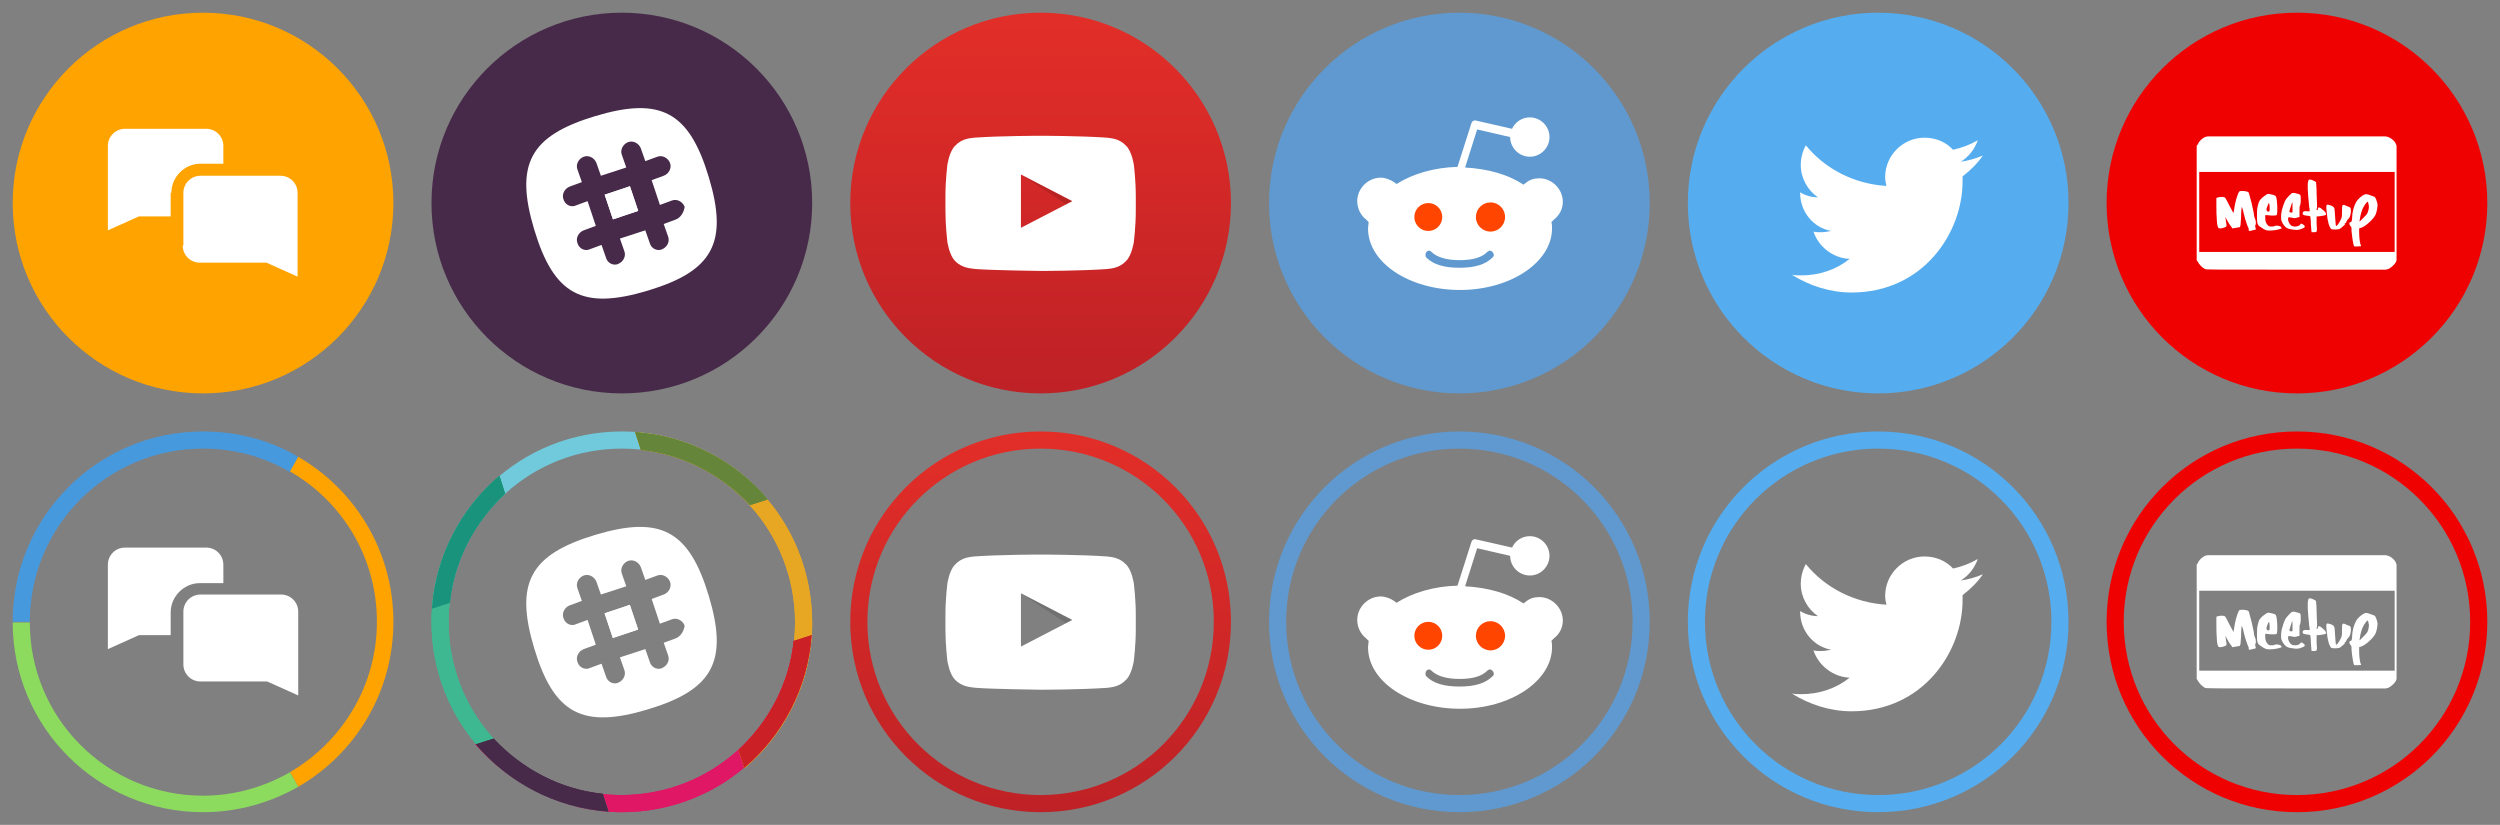 <?xml version="1.0" encoding="utf-8"?>
<!-- Generator: Adobe Illustrator 19.1.0, SVG Export Plug-In . SVG Version: 6.00 Build 0)  -->
<svg version="1.1" id="Layer_1" xmlns="http://www.w3.org/2000/svg" xmlns:xlink="http://www.w3.org/1999/xlink" x="0px" y="0px"
	 viewBox="0 0 394 130" style="enable-background:new 0 0 394 130;" xml:space="preserve">
<rect x="0" y="0" width="394" height="130" fill="#808080" stroke="none"/>
<style type="text/css">
	.st0{fill:#55ACEE;}
	.st1{fill:#FFFFFF;}
	.st2{fill:#5F99CF;}
	.st3{fill:#FF4500;}
	.st4{fill:url(#SVGID_1_);}
	.st5{opacity:0.12;fill-rule:evenodd;clip-rule:evenodd;}
	.st6{fill:#472A49;}
	.st7{fill:#FFA300;}
	.st8{fill:url(#SVGID_2_);}
	.st9{fill:#70CADB;}
	.st10{fill:#3EB890;}
	.st11{fill:#E01765;}
	.st12{fill:#E8A723;}
	.st13{fill:#1A937D;}
	.st14{fill:#65863A;}
	.st15{fill:#CC2027;}
	.st16{fill:#F00101;}
	.st17{fill:#4799DD;}
	.st18{fill:#8CDB5E;}
</style>
<circle class="st0" cx="296" cy="32" r="30"/>
<path id="light_87_" class="st1" d="M312.5,24.5c-1.1,0.5-2.3,0.8-3.5,1c1.3-0.8,2.2-2,2.7-3.4c-1.2,0.7-2.5,1.2-3.9,1.5
	c-1.1-1.2-2.7-1.9-4.5-1.9c-3.4,0-6.2,2.8-6.2,6.2c0,0.5,0.1,1,0.2,1.4c-5.1-0.3-9.7-2.7-12.7-6.4c-0.5,0.9-0.8,2-0.8,3.1
	c0,2.1,1.1,4,2.7,5.1c-1,0-2-0.3-2.8-0.8c0,0,0,0.1,0,0.1c0,3,2.1,5.5,4.9,6c-0.5,0.1-1.1,0.2-1.6,0.2c-0.4,0-0.8,0-1.2-0.1
	c0.8,2.4,3.1,4.2,5.7,4.3c-2.1,1.7-4.8,2.6-7.6,2.6c-0.5,0-1,0-1.5-0.1c2.7,1.7,6,2.8,9.4,2.8c11.3,0,17.5-9.4,17.5-17.5
	c0-0.3,0-0.5,0-0.8C310.6,26.8,311.7,25.7,312.5,24.5z"/>
<circle class="st2" cx="230" cy="32" r="30"/>
<path id="head_1_" class="st1" d="M246.3,31.8c0-2-1.7-3.7-3.7-3.7c-0.8,0-1.5,0.2-2.1,0.7l-0.4,0.3c-2.4-1.6-5.6-2.5-9.2-2.7l1.9-6
	l5.2,1.2c0,0,0,0,0,0c0,1.7,1.4,3.1,3.1,3.1c1.7,0,3.1-1.4,3.1-3.1s-1.4-3.1-3.1-3.1c-1.2,0-2.3,0.7-2.8,1.8l-5.7-1.3
	c-0.3-0.1-0.6,0.1-0.7,0.4l-2.2,6.9c-3.7,0.1-7.1,1.1-9.6,2.7l-0.4-0.3c-0.6-0.4-1.4-0.7-2.1-0.7c-2,0-3.7,1.7-3.7,3.7
	c0,1.1,0.5,2.2,1.4,2.9l0.4,0.4c0,0.3-0.1,0.7-0.1,1c0,5.4,6.5,9.7,14.5,9.7c8,0,14.5-4.4,14.5-9.7c0-0.3,0-0.7-0.1-1l0.4-0.4
	C245.8,33.9,246.3,32.9,246.3,31.8z M235.2,40.6c-1.1,1.1-2.8,1.6-5.2,1.6c-2.4,0-4.1-0.5-5.2-1.6c-0.2-0.2-0.2-0.6,0-0.9
	c0.1-0.1,0.3-0.2,0.4-0.2c0.2,0,0.3,0.1,0.4,0.2c0.8,0.8,2.3,1.3,4.4,1.3c2.1,0,3.5-0.4,4.4-1.3c0.1-0.1,0.3-0.2,0.4-0.2
	c0.2,0,0.3,0.1,0.4,0.2C235.5,40,235.5,40.4,235.2,40.6z"/>
<circle id="eye_51_" class="st3" cx="234.9" cy="34.2" r="2.3"/>
<circle id="eye_50_" class="st3" cx="225.1" cy="34.2" r="2.2"/>
<linearGradient id="SVGID_1_" gradientUnits="userSpaceOnUse" x1="164" y1="62" x2="164" y2="2">
	<stop  offset="0" style="stop-color:#BE2126"/>
	<stop  offset="1" style="stop-color:#E32E28"/>
</linearGradient>
<circle class="st4" cx="164" cy="32" r="30"/>
<path id="The_Sharpness_53_" class="st5" d="M160.9,27.5l7.1,4.7l1-0.5L160.9,27.5z"/>
<path class="st1" d="M178.7,26c0,0-0.3-2.1-1.2-3c-1.1-1.2-2.4-1.2-3-1.3c-4.2-0.3-10.5-0.3-10.5-0.3h0c0,0-6.3,0-10.5,0.3
	c-0.6,0.1-1.9,0.1-3,1.3c-0.9,0.9-1.2,3-1.2,3s-0.3,2.4-0.3,4.9v2.3c0,2.4,0.3,4.9,0.3,4.9s0.3,2.1,1.2,3c1.1,1.2,2.6,1.2,3.3,1.3
	c2.4,0.2,10.2,0.3,10.2,0.3s6.3,0,10.5-0.3c0.6-0.1,1.9-0.1,3-1.3c0.9-0.9,1.2-3,1.2-3s0.3-2.4,0.3-4.9v-2.3
	C179,28.4,178.7,26,178.7,26z M160.9,35.9l0-8.4l8.1,4.2L160.9,35.9z"/>
<circle class="st6" cx="98" cy="32" r="30"/>
<rect x="96" y="29.9" transform="matrix(-0.318 -0.948 0.948 -0.318 98.782 135.089)" class="st1" width="4.1" height="4.2"/>
<rect x="96" y="29.9" transform="matrix(-0.318 -0.948 0.948 -0.318 98.782 135.089)" class="st1" width="4.1" height="4.2"/>
<path class="st1" d="M111.7,27.9c-3.1-10.3-7.6-12.7-17.9-9.6s-12.7,7.6-9.6,17.9c3.1,10.3,7.6,12.7,17.9,9.6
	C112.4,42.7,114.8,38.2,111.7,27.9z M106.5,34.6l-1.9,0.7l0.7,2c0.3,0.8-0.2,1.7-1,2c-0.2,0.1-0.4,0.1-0.5,0.1
	c-0.6,0-1.2-0.4-1.4-1.1l-0.7-2l-4,1.3l0.7,2c0.3,0.8-0.2,1.7-1,2c-0.2,0.1-0.4,0.1-0.5,0.1c-0.6,0-1.2-0.4-1.4-1.1l-0.7-2l-1.9,0.7
	c-0.2,0.1-0.4,0.1-0.5,0.1c-0.6,0-1.2-0.4-1.4-1.1c-0.3-0.8,0.2-1.7,1-2l1.9-0.7l-1.3-3.9l-1.9,0.7c-0.2,0.1-0.4,0.1-0.5,0.1
	c-0.6,0-1.2-0.4-1.4-1.1c-0.3-0.8,0.2-1.7,1-2l1.9-0.7l-0.7-2c-0.3-0.8,0.2-1.7,1-2c0.8-0.3,1.7,0.2,2,1l0.7,2l4-1.3l-0.7-2
	c-0.3-0.8,0.2-1.7,1-2c0.8-0.3,1.7,0.2,2,1l0.7,2l1.9-0.7c0.8-0.3,1.7,0.2,2,1c0.3,0.8-0.2,1.7-1,2l-1.9,0.7l1.3,3.9l1.9-0.7
	c0.8-0.3,1.7,0.2,2,1C107.8,33.4,107.3,34.3,106.5,34.6z"/>
<circle id="XMLID_11_" class="st7" cx="32" cy="32" r="30"/>
<path class="st1" d="M28.8,38.7c0,1.5,1.2,2.7,2.7,2.7h10.5l4.9,2.2V30.4c0-1.5-1.2-2.7-2.7-2.7H31.6c-1.5,0-2.7,1.2-2.7,2.7V38.7z"
	/>
<path class="st1" d="M27,30.4c0-2.5,2.1-4.6,4.6-4.6h3.6V23c0-1.5-1.2-2.7-2.7-2.7H19.7c-1.5,0-2.7,1.2-2.7,2.7v13.3l4.9-2.2h5V30.4
	z"/>
<linearGradient id="SVGID_2_" gradientUnits="userSpaceOnUse" x1="164" y1="128" x2="164" y2="68">
	<stop  offset="0" style="stop-color:#BE2126"/>
	<stop  offset="1" style="stop-color:#E32E28"/>
</linearGradient>
<path class="st8" d="M164,68c-16.6,0-30,13.4-30,30s13.4,30,30,30s30-13.4,30-30S180.6,68,164,68z M164,125.3
	c-15.1,0-27.3-12.2-27.3-27.3s12.2-27.3,27.3-27.3c15.1,0,27.3,12.2,27.3,27.3S179.1,125.3,164,125.3z"/>
<path id="The_Sharpness_51_" class="st5" d="M160.9,93.5l7.1,4.7l1-0.5L160.9,93.5z"/>
<path class="st1" d="M178.7,92c0,0-0.3-2.1-1.2-3c-1.1-1.2-2.4-1.2-3-1.3c-4.2-0.3-10.5-0.3-10.5-0.3h0c0,0-6.3,0-10.5,0.3
	c-0.6,0.1-1.9,0.1-3,1.3c-0.9,0.9-1.2,3-1.2,3s-0.3,2.4-0.3,4.9v2.3c0,2.4,0.3,4.9,0.3,4.9s0.3,2.1,1.2,3c1.1,1.2,2.6,1.2,3.3,1.3
	c2.4,0.2,10.2,0.3,10.2,0.3s6.3,0,10.5-0.3c0.6-0.1,1.9-0.1,3-1.3c0.9-0.9,1.2-3,1.2-3s0.3-2.4,0.3-4.9v-2.3
	C179,94.4,178.7,92,178.7,92z M160.9,101.9l0-8.4l8.1,4.2L160.9,101.9z"/>
<path class="st2" d="M230,68c-16.6,0-30,13.4-30,30s13.4,30,30,30s30-13.4,30-30S246.6,68,230,68z M230,125.3
	c-15.1,0-27.3-12.2-27.3-27.3s12.2-27.3,27.3-27.3c15.1,0,27.3,12.2,27.3,27.3S245.1,125.3,230,125.3z"/>
<path id="head" class="st1" d="M246.3,97.8c0-2-1.7-3.7-3.7-3.7c-0.8,0-1.5,0.2-2.1,0.7l-0.4,0.3c-2.4-1.6-5.6-2.5-9.2-2.7l1.9-6
	l5.2,1.2c0,0,0,0,0,0c0,1.7,1.4,3.1,3.1,3.1c1.7,0,3.1-1.4,3.1-3.1c0-1.7-1.4-3.1-3.1-3.1c-1.2,0-2.3,0.7-2.8,1.8l-5.7-1.3
	c-0.3-0.1-0.6,0.1-0.7,0.4l-2.2,6.9c-3.7,0.1-7.1,1.1-9.6,2.7l-0.4-0.3c-0.6-0.4-1.4-0.7-2.1-0.7c-2,0-3.7,1.7-3.7,3.7
	c0,1.1,0.5,2.2,1.4,2.9l0.4,0.4c0,0.3-0.1,0.7-0.1,1c0,5.4,6.5,9.7,14.5,9.7c8,0,14.5-4.4,14.5-9.7c0-0.3,0-0.7-0.1-1l0.4-0.4
	C245.8,99.9,246.3,98.9,246.3,97.8z M235.2,106.6c-1.1,1.1-2.8,1.6-5.2,1.6c-2.4,0-4.1-0.5-5.2-1.6c-0.2-0.2-0.2-0.6,0-0.9
	c0.1-0.1,0.3-0.2,0.4-0.2c0.2,0,0.3,0.1,0.4,0.2c0.8,0.8,2.3,1.3,4.4,1.3c2.1,0,3.5-0.4,4.4-1.3c0.1-0.1,0.3-0.2,0.4-0.2
	c0.2,0,0.3,0.1,0.4,0.2C235.5,106,235.5,106.4,235.2,106.6z"/>
<circle id="eye_49_" class="st3" cx="234.9" cy="100.2" r="2.3"/>
<circle id="eye_48_" class="st3" cx="225.1" cy="100.2" r="2.2"/>
<path class="st9" d="M98,68c-15.9,0-28.8,12.3-29.9,27.9c0.9-0.3,1.8-0.6,2.8-0.9C72.4,81.3,83.9,70.7,98,70.7
	c8,0,15.2,3.4,20.2,8.9c0.9-0.3,1.9-0.6,2.8-0.9C115.5,72.2,107.2,68,98,68z"/>
<path class="st10" d="M95,125.2c-13.7-1.5-24.3-13.1-24.3-27.2c0-8,3.4-15.2,8.9-20.2c-0.3-0.9-0.6-1.9-0.9-2.8
	C72.2,80.6,68,88.8,68,98c0,15.9,12.3,28.8,27.9,29.9C95.6,127,95.3,126.1,95,125.2z"/>
<path class="st11" d="M98,128c15.9,0,28.8-12.3,29.9-27.9l-2.8,0.9c-1.5,13.7-13.1,24.3-27.2,24.3c-8,0-15.2-3.4-20.2-8.9l-2.8,0.9
	C80.6,123.8,88.8,128,98,128z"/>
<path class="st12" d="M100.1,68.1l0.9,2.8c13.7,1.5,24.3,13.1,24.3,27.2c0,8-3.4,15.2-8.9,20.2l0.9,2.8c6.5-5.5,10.7-13.7,10.7-22.9
	C128,82.1,115.7,69.2,100.1,68.1z"/>
<path class="st11" d="M98,128c15.9,0,28.8-12.3,29.9-27.9l-2.8,0.9c-1.5,13.7-13.1,24.3-27.2,24.3c-8,0-15.2-3.4-20.2-8.9l-2.8,0.9
	C80.6,123.8,88.8,128,98,128z"/>
<path class="st10" d="M95,125.2c-13.7-1.5-24.3-13.1-24.3-27.2c0-8,3.4-15.2,8.9-20.2c-0.3-0.9-0.6-1.9-0.9-2.8
	C72.2,80.6,68,88.8,68,98c0,15.9,12.3,28.8,27.9,29.9C95.6,127,95.3,126.1,95,125.2z"/>
<path class="st12" d="M100.1,68.1l0.9,2.8c13.7,1.5,24.3,13.1,24.3,27.2c0,8-3.4,15.2-8.9,20.2l0.9,2.8c6.5-5.5,10.7-13.7,10.7-22.9
	C128,82.1,115.7,69.2,100.1,68.1z"/>
<path class="st13" d="M68.1,95.9c0.9-0.3,1.8-0.6,2.8-0.9c0.7-6.8,4-12.8,8.7-17.2c-0.3-1-0.6-1.9-0.9-2.8
	C72.7,80.1,68.7,87.5,68.1,95.9z"/>
<path class="st14" d="M100.1,68.1l0.9,2.8c6.8,0.7,12.8,4,17.2,8.7c1-0.3,1.9-0.6,2.8-0.9C115.9,72.7,108.5,68.7,100.1,68.1z"/>
<path class="st15" d="M127.9,100.1l-2.8,0.9c-0.7,6.8-4,12.8-8.7,17.2l0.9,2.8C123.3,115.9,127.3,108.5,127.9,100.1z"/>
<path class="st6" d="M95.9,127.9c-0.3-0.9-0.6-1.8-0.9-2.8c-6.8-0.7-12.8-4-17.2-8.7l-2.8,0.9C80.1,123.3,87.5,127.3,95.9,127.9z"/>
<path class="st13" d="M68.1,95.9c0.9-0.3,1.8-0.6,2.8-0.9c0.7-6.8,4-12.8,8.7-17.2c-0.3-1-0.6-1.9-0.9-2.8
	C72.7,80.1,68.7,87.5,68.1,95.9z"/>
<path class="st14" d="M100.1,68.1l0.9,2.8c6.8,0.7,12.8,4,17.2,8.7c1-0.3,1.9-0.6,2.8-0.9C115.9,72.7,108.5,68.7,100.1,68.1z"/>
<path class="st15" d="M127.9,100.1l-2.8,0.9c-0.7,6.8-4,12.8-8.7,17.2l0.9,2.8C123.3,115.9,127.3,108.5,127.9,100.1z"/>
<path class="st6" d="M95.9,127.9c-0.3-0.9-0.6-1.8-0.9-2.8c-6.8-0.7-12.8-4-17.2-8.7l-2.8,0.9C80.1,123.3,87.5,127.3,95.9,127.9z"/>
<rect x="96" y="95.9" transform="matrix(-0.318 -0.948 0.948 -0.318 36.199 222.051)" class="st1" width="4.1" height="4.2"/>
<rect x="96" y="95.9" transform="matrix(-0.318 -0.948 0.948 -0.318 36.199 222.051)" class="st1" width="4.1" height="4.2"/>
<path class="st1" d="M111.7,93.9c-3.1-10.3-7.6-12.7-17.9-9.6c-10.3,3.1-12.7,7.6-9.6,17.9c3.1,10.3,7.6,12.7,17.9,9.6
	C112.4,108.7,114.8,104.2,111.7,93.9z M106.5,100.6l-1.9,0.7l0.7,2c0.3,0.8-0.2,1.7-1,2c-0.2,0.1-0.4,0.1-0.5,0.1
	c-0.6,0-1.2-0.4-1.4-1.1l-0.7-2l-4,1.3l0.7,2c0.3,0.8-0.2,1.7-1,2c-0.2,0.1-0.4,0.1-0.5,0.1c-0.6,0-1.2-0.4-1.4-1.1l-0.7-2l-1.9,0.7
	c-0.2,0.1-0.4,0.1-0.5,0.1c-0.6,0-1.2-0.4-1.4-1.1c-0.3-0.8,0.2-1.7,1-2l1.9-0.7l-1.3-3.9l-1.9,0.7c-0.2,0.1-0.4,0.1-0.5,0.1
	c-0.6,0-1.2-0.4-1.4-1.1c-0.3-0.8,0.2-1.7,1-2l1.9-0.7l-0.7-2c-0.3-0.8,0.2-1.7,1-2c0.8-0.3,1.7,0.2,2,1l0.7,2l4-1.3l-0.7-2
	c-0.3-0.8,0.2-1.7,1-2c0.8-0.3,1.7,0.2,2,1l0.7,2l1.9-0.7c0.8-0.3,1.7,0.2,2,1c0.3,0.8-0.2,1.7-1,2l-1.9,0.7l1.3,3.9l1.9-0.7
	c0.8-0.3,1.7,0.2,2,1C107.8,99.4,107.3,100.3,106.5,100.6z"/>
<path class="st0" d="M296,68c-16.6,0-30,13.4-30,30s13.4,30,30,30c16.6,0,30-13.4,30-30S312.6,68,296,68z M296,125.3
	c-15.1,0-27.3-12.2-27.3-27.3s12.2-27.3,27.3-27.3c15.1,0,27.3,12.2,27.3,27.3S311.1,125.3,296,125.3z"/>
<path id="light_84_" class="st1" d="M312.5,90.5c-1.1,0.5-2.3,0.8-3.5,1c1.3-0.8,2.2-2,2.7-3.4c-1.2,0.7-2.5,1.2-3.9,1.5
	c-1.1-1.2-2.7-1.9-4.5-1.9c-3.4,0-6.2,2.8-6.2,6.2c0,0.5,0.1,1,0.2,1.4c-5.1-0.3-9.7-2.7-12.7-6.4c-0.5,0.9-0.8,2-0.8,3.1
	c0,2.1,1.1,4,2.7,5.1c-1,0-2-0.3-2.8-0.8c0,0,0,0.1,0,0.1c0,3,2.1,5.5,4.9,6c-0.5,0.1-1.1,0.2-1.6,0.2c-0.4,0-0.8,0-1.2-0.1
	c0.8,2.4,3.1,4.2,5.7,4.3c-2.1,1.7-4.8,2.6-7.6,2.6c-0.5,0-1,0-1.5-0.1c2.7,1.7,6,2.8,9.4,2.8c11.3,0,17.5-9.4,17.5-17.5
	c0-0.3,0-0.5,0-0.8C310.6,92.8,311.7,91.7,312.5,90.5z"/>
<path class="st16" d="M362,68c-16.6,0-30,13.4-30,30s13.4,30,30,30s30-13.4,30-30S378.6,68,362,68z M362,125.3
	c-15.1,0-27.3-12.2-27.3-27.3s12.2-27.3,27.3-27.3c15.1,0,27.3,12.2,27.3,27.3S377.1,125.3,362,125.3z"/>
<path class="st17" d="M32,70.7c5,0,9.6,1.3,13.7,3.7L47,72c-4.4-2.6-9.5-4-15-4C15.4,68,2,81.4,2,98h2.7C4.7,82.9,16.9,70.7,32,70.7
	z"/>
<path class="st7" d="M62,98c0-11.1-6-20.8-15-26l-1.3,2.3c8.2,4.7,13.7,13.5,13.7,23.7c0,10.1-5.5,18.9-13.7,23.7L47,124
	C56,118.8,62,109.1,62,98z"/>
<path class="st18" d="M32,128c5.5,0,10.6-1.5,15-4l-1.3-2.3c-4,2.3-8.7,3.7-13.7,3.7c-15.1,0-27.3-12.2-27.3-27.3H2l0,0
	C2,114.6,15.4,128,32,128z"/>
<path class="st1" d="M44.3,93.7H31.6c-1.5,0-2.7,1.2-2.7,2.7v8.3c0,1.5,1.2,2.7,2.7,2.7h10.5l4.9,2.2V96.4
	C47,94.9,45.8,93.7,44.3,93.7z"/>
<path class="st1" d="M35.2,91.8V89c0-1.5-1.2-2.7-2.7-2.7H19.7c-1.5,0-2.7,1.2-2.7,2.7v13.3l4.9-2.2h5v-3.6c0-2.5,2.1-4.6,4.6-4.6
	H35.2z"/>
<circle class="st16" cx="362" cy="32" r="30"/>
<path class="st1" d="M377.6,22.7c-0.2-0.5-0.7-0.9-1.2-1.1l-0.4-0.1H362h-14.1l-0.4,0.1c-0.4,0.2-0.9,0.6-1.1,1.1l-0.2,0.3v9v9
	l0.2,0.3c0.2,0.4,0.7,0.9,1.1,1.1c0.3,0.1,0.5,0.1,14.4,0.1l14.1,0l0.4-0.1c0.4-0.2,0.9-0.6,1.2-1.1l0.1-0.3v-9v-9L377.6,22.7z
	 M377.4,33.4v6.3H362h-15.4v-6.3v-6.3H362h15.4V33.4z"/>
<g>
	<path class="st1" d="M355.5,34.9c0-0.1,0-0.2-0.1-0.4c-0.1-0.2-0.2-0.6-0.2-0.9c-0.3-1.4-0.4-1.9-0.7-2.9c-0.1-0.5-0.2-0.5-0.9-0.6
		c-0.6,0-0.6,0-0.7,0.1c-0.3,0.4-0.7,1.9-0.8,2.8l-0.1,0.6l-0.6-1.1c-0.3-0.6-0.6-1.2-0.7-1.3c-0.1-0.2-0.7-0.2-1.1-0.1l-0.3,0.1
		l0,1.1c0,1.1,0,1.5,0.1,2.8c0.1,0.8,0.2,0.9,0.5,0.9c0.3,0,1-0.2,1-0.4c0,0,0-0.4-0.1-0.7c0-0.4-0.1-0.6-0.1-0.7
		c0,0,0.2,0.3,0.4,0.7c0.2,0.4,0.5,0.8,0.6,0.9l0.1,0.2l0.6-0.1l0.6-0.1l0.1-0.3c0-0.2,0.1-0.9,0.1-1.6c0-0.7,0.1-1.3,0.1-1.3
		c0,0,0.2,0.4,0.3,1c0.1,0.5,0.4,1.5,0.6,2c0.1,0.2,0.2,0.4,0.2,0.5c0,0.1,0,0.2,0,0.2c0,0.1,0.1,0.1,0.1,0.1c0.2,0,0.9-0.2,0.9-0.2
		c0,0,0.1-0.1,0.1,0c0.1,0.1,0-0.1-0.1-0.6C355.6,35.3,355.5,35,355.5,34.9z"/>
	<path class="st1" d="M358.5,35.6c-0.1,0.1-0.3,0.1-0.5,0.1c-0.3,0-0.3,0-0.5-0.1c-0.3-0.3-0.5-0.6-0.5-1.2c0-0.3,0-0.5,0-0.5
		c0,0,0.2,0,0.3,0c0.5,0.1,1.4,0.1,1.5,0c0.2-0.3,0.1-2.5-0.1-2.9c-0.1-0.2-0.2-0.2-0.5-0.3c-0.8-0.2-0.8-0.2-1.2,0.1
		c-0.6,0.4-1,0.8-1.1,1.4c-0.2,0.6-0.2,1-0.2,2c0,1.1,0.1,1.3,0.6,1.6c0.4,0.3,0.6,0.4,0.9,0.5c0.5,0.1,1.5,0,2.1-0.2l0.3-0.1
		l-0.1-0.2C359.4,35.6,358.8,35.5,358.5,35.6z M357.2,32.9c0.1-0.3,0.3-0.9,0.4-0.9c0,0,0.1,0.3,0.1,0.7c0,0.7,0,0.7-0.4,0.6
		C357.2,33.1,357.2,33.1,357.2,32.9z"/>
	<path class="st1" d="M366.1,33.1c-0.3-0.3-0.5-0.4-0.6-0.4c-0.1,0-0.2,0-0.2,0.2c0,0.1,0,0.2-0.1,0.2c-0.1,0-0.1,0-0.1-0.2
		c0.1-0.2,0.1-0.1,0-2.4c0-1-0.1-1.8-0.1-1.8c-0.1-0.1-0.7-0.4-0.9-0.4c-0.2,0-0.3,0-0.3,0.2c-0.2,0.4-0.1,1.8,0.1,3.8
		c0,0.3,0.1,0.6,0.1,0.7l0,0.3l-0.4,0c-0.5-0.1-0.7,0.1-0.7,0.3c0,0.3,0.1,0.3,0.7,0.4c0.3,0,0.5,0.1,0.5,0.1c0,0,0.1,0.6,0.1,1.3
		l0.1,1.2l0.3,0c0.6,0,0.6,0,0.5-1.3l0-1.2l0.3,0c0.9-0.1,1.2-0.2,1.2-0.3C366.6,33.6,366.4,33.3,366.1,33.1z"/>
	<path class="st1" d="M363,35.4c-0.3-0.2-0.4-0.2-0.5,0c-0.2,0.3-0.9,0.4-1.3,0.2c-0.3-0.1-0.6-0.7-0.6-1c0-0.4,0-0.4,0.6-0.3
		c0.4,0.1,0.5,0.1,0.8,0l0.4-0.1l0-0.9c0-0.5,0-0.9,0.1-0.9c0,0,0.1-0.4,0.1-0.8c0-0.7,0-0.7-0.1-0.9c-0.1-0.1-0.2-0.1-0.2-0.1
		c0,0-0.2-0.1-0.4-0.1c-0.2-0.1-0.4-0.1-0.5-0.1c-0.2,0-0.3,0.1-0.6,0.4c-0.7,0.7-0.8,1-1.2,2.4c-0.1,0.5-0.1,0.7-0.1,1.1
		c0,0.5,0.1,0.6,0.3,1c0.4,0.6,0.7,0.8,1.7,0.9c0.6,0.1,1,0,1.6-0.3C363.3,35.8,363.3,35.6,363,35.4z M361.2,32
		c0.1-0.2,0.1-0.2,0.1,0.5c0,0.4,0,0.8,0,0.9c0,0.1-0.1,0.1-0.2,0.1c-0.2,0-0.3-0.1-0.3-0.2C360.8,33.3,361.1,32.3,361.2,32z"/>
	<path class="st1" d="M369.9,32.5c-0.8-0.4-0.8-0.3-0.8,0.8c0,0.4,0,0.9-0.1,1.1c-0.1,0.3-0.6,1.2-0.8,1.2c-0.1,0-0.1-0.2-0.2-1.6
		c-0.1-1.3,0-1.3-0.6-1.6c-0.3-0.1-0.7-0.2-0.7-0.1c-0.1,0.1-0.1,0.5,0,1.2c0.1,1.4,0.4,2.3,0.7,2.6c0.2,0.1,0.9,0.1,1.3,0
		c0.2-0.1,0.9-0.7,0.9-0.8c0,0,0,0-0.1,0c-0.1,0.1-0.1,0.1,0,0c0-0.1,0.1-0.1,0.1-0.1c0,0,0.2-0.1,0.2-0.3c0.1-0.2,0.2-0.3,0.3-0.4
		c0.2-0.2,0.3-0.4,0.4-1.1C370.5,32.7,370.5,32.7,369.9,32.5z"/>
	<path class="st1" d="M374.7,32.2c-0.1-0.5-0.3-1.1-0.5-1.2c-0.1,0-0.2-0.1-0.3-0.1c-0.5-0.2-0.8-0.3-1-0.3c-0.4,0-1.3,0.7-1.6,1.3
		c-0.3,0.5-0.6,1.6-0.6,2.3c0,0.5-0.1,0.8-0.2,0.8c-0.3,0-0.3,0.3-0.1,0.6c0.2,0.2,0.2,0.2,0.2,0.8c0.1,1.1,0.3,2.3,0.4,2.4
		c0.1,0.1,1,0,1.1,0c0,0,0-0.2-0.1-0.3c-0.1-0.4-0.2-1.1-0.2-1.9l0-0.6l0.3-0.1c0.7-0.2,2-1.4,2.3-2.1
		C374.6,33.3,374.7,32.7,374.7,32.2z M373.1,33.6c-0.1,0.2-0.4,0.5-0.7,0.8c-0.3,0.3-0.5,0.5-0.5,0.5c-0.1,0,0-0.1,0.1-0.9
		c0.2-0.9,0.5-1.5,0.9-2c0.3-0.3,0.3-0.3,0.4,0.3C373.4,32.5,373.3,33.2,373.1,33.6z"/>
</g>
<path class="st1" d="M377.6,88.7c-0.2-0.5-0.7-0.9-1.2-1.1l-0.4-0.1H362h-14.1l-0.4,0.1c-0.4,0.2-0.9,0.6-1.1,1.1l-0.2,0.3v9v9
	l0.2,0.3c0.2,0.4,0.7,0.9,1.1,1.1c0.3,0.1,0.5,0.1,14.4,0.1l14.1,0l0.4-0.1c0.4-0.2,0.9-0.6,1.2-1.1l0.1-0.3v-9v-9L377.6,88.7z
	 M377.4,99.4v6.3H362h-15.4v-6.3v-6.3H362h15.4V99.4z"/>
<g>
	<path class="st1" d="M355.5,100.9c0-0.1,0-0.2-0.1-0.4c-0.1-0.2-0.2-0.6-0.2-0.9c-0.3-1.4-0.4-1.9-0.7-2.9
		c-0.1-0.5-0.2-0.5-0.9-0.6c-0.6,0-0.6,0-0.7,0.1c-0.3,0.4-0.7,1.9-0.8,2.8l-0.1,0.6l-0.6-1.1c-0.3-0.6-0.6-1.2-0.7-1.3
		c-0.1-0.2-0.7-0.2-1.1-0.1l-0.3,0.1l0,1.1c0,1.1,0,1.5,0.1,2.8c0.1,0.8,0.2,0.9,0.5,0.9c0.3,0,1-0.2,1-0.4c0,0,0-0.4-0.1-0.7
		c0-0.4-0.1-0.6-0.1-0.7c0,0,0.2,0.3,0.4,0.7c0.2,0.4,0.5,0.8,0.6,0.9l0.1,0.2l0.6-0.1l0.6-0.1l0.1-0.3c0-0.2,0.1-0.9,0.1-1.6
		c0-0.7,0.1-1.3,0.1-1.3c0,0,0.2,0.4,0.3,1c0.1,0.5,0.4,1.5,0.6,2c0.1,0.2,0.2,0.4,0.2,0.5c0,0.1,0,0.2,0,0.2c0,0.1,0.1,0.1,0.1,0.1
		c0.2,0,0.9-0.2,0.9-0.2c0,0,0.1-0.1,0.1,0c0.1,0.1,0-0.1-0.1-0.6C355.6,101.3,355.5,101,355.5,100.9z"/>
	<path class="st1" d="M358.5,101.6c-0.1,0.1-0.3,0.1-0.5,0.1c-0.3,0-0.3,0-0.5-0.1c-0.3-0.3-0.5-0.6-0.5-1.2c0-0.3,0-0.5,0-0.5
		c0,0,0.2,0,0.3,0c0.5,0.1,1.4,0.1,1.5,0c0.2-0.3,0.1-2.5-0.1-2.9c-0.1-0.2-0.2-0.2-0.5-0.3c-0.8-0.2-0.8-0.2-1.2,0.1
		c-0.6,0.4-1,0.8-1.1,1.4c-0.2,0.6-0.2,1-0.2,2c0,1.1,0.1,1.3,0.6,1.6c0.4,0.3,0.6,0.4,0.9,0.5c0.5,0.1,1.5,0,2.1-0.2l0.3-0.1
		l-0.1-0.2C359.4,101.6,358.8,101.5,358.5,101.6z M357.2,98.9c0.1-0.3,0.3-0.9,0.4-0.9c0,0,0.1,0.3,0.1,0.7c0,0.7,0,0.7-0.4,0.6
		C357.2,99.1,357.2,99.1,357.2,98.9z"/>
	<path class="st1" d="M366.1,99.1c-0.3-0.3-0.5-0.4-0.6-0.4c-0.1,0-0.2,0-0.2,0.2c0,0.1,0,0.2-0.1,0.2c-0.1,0-0.1,0-0.1-0.2
		c0.1-0.2,0.1-0.1,0-2.4c0-1-0.1-1.8-0.1-1.8c-0.1-0.1-0.7-0.4-0.9-0.4c-0.2,0-0.3,0-0.3,0.2c-0.2,0.4-0.1,1.8,0.1,3.8
		c0,0.3,0.1,0.6,0.1,0.7l0,0.3l-0.4,0c-0.5-0.1-0.7,0.1-0.7,0.3c0,0.3,0.1,0.3,0.7,0.4c0.3,0,0.5,0.1,0.5,0.1c0,0,0.1,0.6,0.1,1.3
		l0.1,1.2l0.3,0c0.6,0,0.6,0,0.5-1.3l0-1.2l0.3,0c0.9-0.1,1.2-0.2,1.2-0.3C366.6,99.6,366.4,99.3,366.1,99.1z"/>
	<path class="st1" d="M363,101.4c-0.3-0.2-0.4-0.2-0.5,0c-0.2,0.3-0.9,0.4-1.3,0.2c-0.3-0.1-0.6-0.7-0.6-1c0-0.4,0-0.4,0.6-0.3
		c0.4,0.1,0.5,0.1,0.8,0l0.4-0.1l0-0.9c0-0.5,0-0.9,0.1-0.9c0,0,0.1-0.4,0.1-0.8c0-0.7,0-0.7-0.1-0.9c-0.1-0.1-0.2-0.1-0.2-0.1
		c0,0-0.2-0.1-0.4-0.1c-0.2-0.1-0.4-0.1-0.5-0.1c-0.2,0-0.3,0.1-0.6,0.4c-0.7,0.7-0.8,1-1.2,2.4c-0.1,0.5-0.1,0.7-0.1,1.1
		c0,0.5,0.1,0.6,0.3,1c0.4,0.6,0.7,0.8,1.7,0.9c0.6,0.1,1,0,1.6-0.3C363.3,101.8,363.3,101.6,363,101.4z M361.2,98
		c0.1-0.2,0.1-0.2,0.1,0.5c0,0.4,0,0.8,0,0.9c0,0.1-0.1,0.1-0.2,0.1c-0.2,0-0.3-0.1-0.3-0.2C360.8,99.3,361.1,98.3,361.2,98z"/>
	<path class="st1" d="M369.9,98.5c-0.8-0.4-0.8-0.3-0.8,0.8c0,0.4,0,0.9-0.1,1.1c-0.1,0.3-0.6,1.2-0.8,1.2c-0.1,0-0.1-0.2-0.2-1.6
		c-0.1-1.3,0-1.3-0.6-1.6c-0.3-0.1-0.7-0.2-0.7-0.1c-0.1,0.1-0.1,0.5,0,1.2c0.1,1.4,0.4,2.3,0.7,2.6c0.2,0.1,0.9,0.1,1.3,0
		c0.2-0.1,0.9-0.7,0.9-0.8c0,0,0,0-0.1,0c-0.1,0.1-0.1,0.1,0,0c0-0.1,0.1-0.1,0.1-0.1c0,0,0.2-0.1,0.2-0.3c0.1-0.2,0.2-0.3,0.3-0.4
		c0.2-0.2,0.3-0.4,0.4-1.1C370.5,98.7,370.5,98.7,369.9,98.5z"/>
	<path class="st1" d="M374.7,98.2c-0.1-0.5-0.3-1.1-0.5-1.2c-0.1,0-0.2-0.1-0.3-0.1c-0.5-0.2-0.8-0.3-1-0.3c-0.4,0-1.3,0.7-1.6,1.3
		c-0.3,0.5-0.6,1.6-0.6,2.3c0,0.5-0.1,0.8-0.2,0.8c-0.3,0-0.3,0.3-0.1,0.6c0.2,0.2,0.2,0.2,0.2,0.8c0.1,1.1,0.3,2.3,0.4,2.4
		c0.1,0.1,1,0,1.1,0c0,0,0-0.2-0.1-0.3c-0.1-0.4-0.2-1.1-0.2-1.9l0-0.6l0.3-0.1c0.7-0.2,2-1.4,2.3-2.1
		C374.6,99.3,374.7,98.7,374.7,98.2z M373.1,99.6c-0.1,0.2-0.4,0.5-0.7,0.8c-0.3,0.3-0.5,0.5-0.5,0.5c-0.1,0,0-0.1,0.1-0.9
		c0.2-0.9,0.5-1.5,0.9-2c0.3-0.3,0.3-0.3,0.4,0.3C373.4,98.5,373.3,99.2,373.1,99.6z"/>
</g>
</svg>
